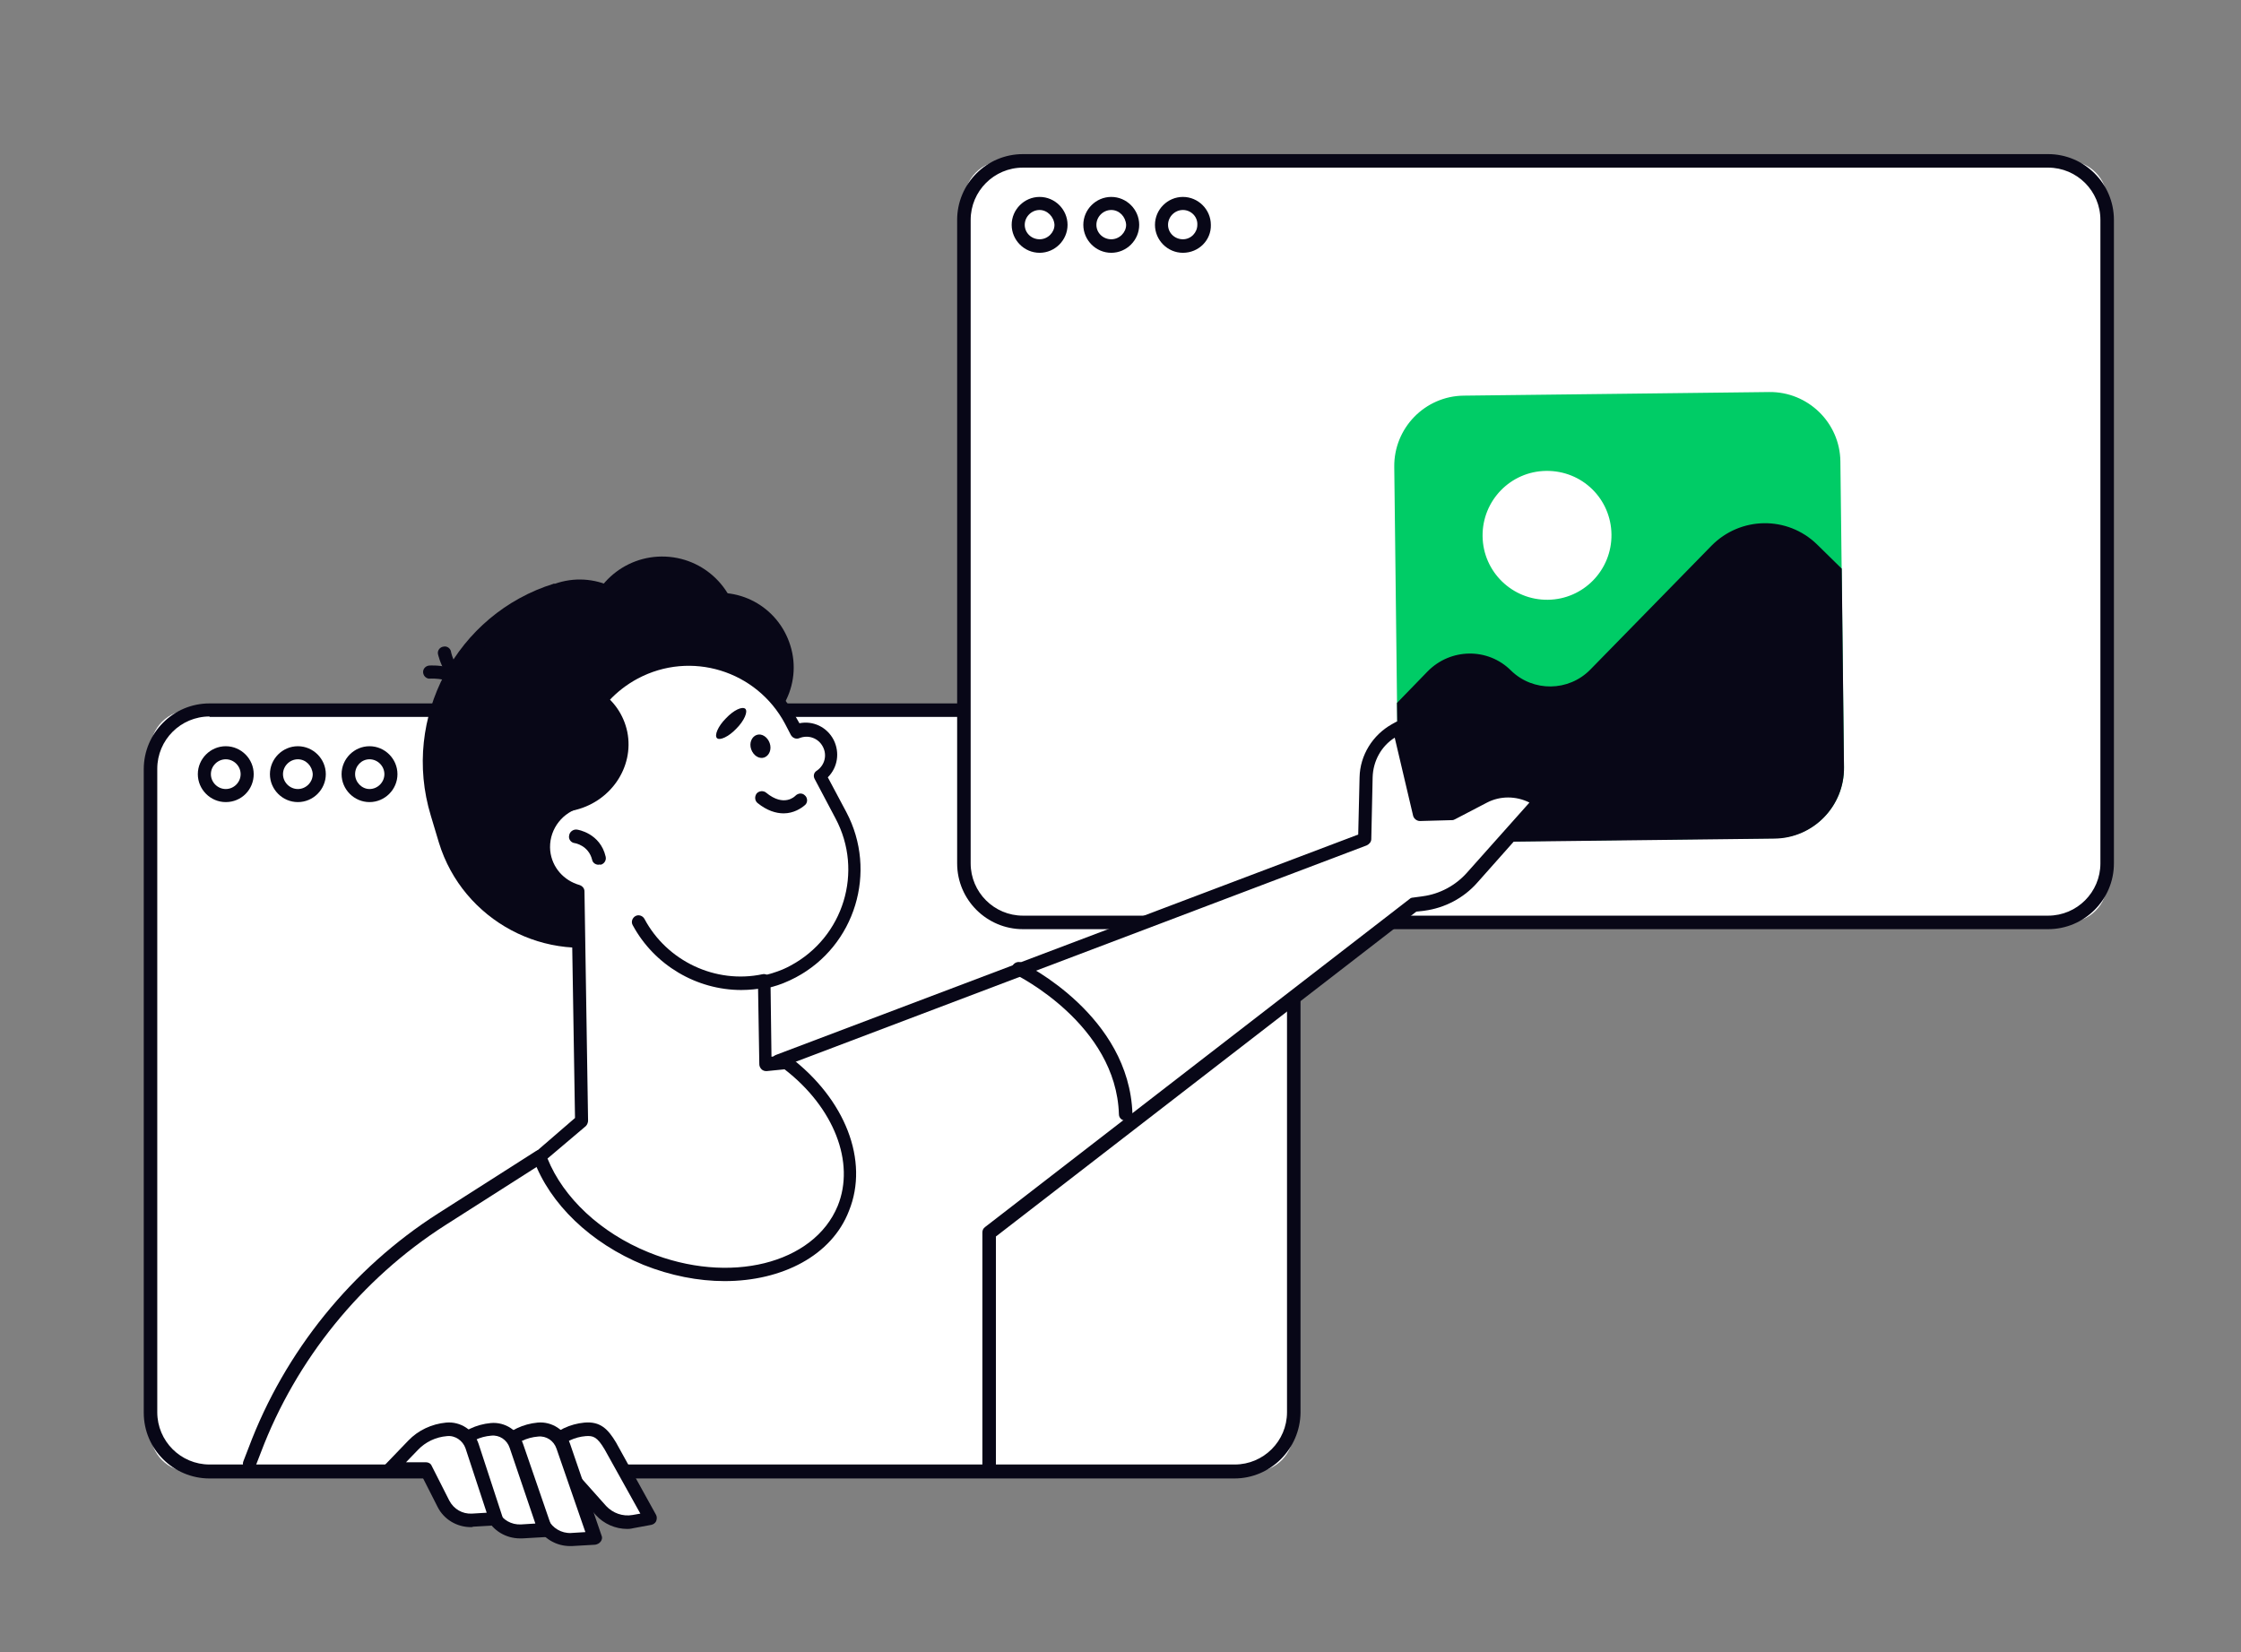 <?xml version="1.0" encoding="utf-8"?>
<!-- Generator: Adobe Illustrator 26.3.1, SVG Export Plug-In . SVG Version: 6.00 Build 0)  -->
<svg version="1.1" id="sv" xmlns="http://www.w3.org/2000/svg" xmlns:xlink="http://www.w3.org/1999/xlink" x="0px" y="0px"
	 viewBox="0 0 497.3 366.7" style="enable-background:new 0 0 497.3 366.7;" xml:space="preserve">
<rect x="0" y="0" width="497.3" height="366.7" fill="#808080" stroke="none"/>
<style type="text/css">
	.st0{fill:#FFFFFF;}
.st1{fill:#080717;}
.st2{fill:#00CC66;}
</style>
<g>
	<g>
		<g>
			<path class="st0" d="M278.2,326.6h-236c-4.9,0-8.8-3.9-8.8-8.8V166.4c0-4.9,3.9-8.8,8.8-8.8h236c4.9,0,8.8,3.9,8.8,8.8v151.4
				C287,322.7,283.1,326.6,278.2,326.6z"/>
			<path class="st1" d="M273.9,328.1H46.5c-8,0-14.6-6.5-14.6-14.6V170.7c0-8,6.5-14.6,14.6-14.6h227.5c8,0,14.6,6.5,14.6,14.6
				v142.8C288.5,321.5,282,328.1,273.9,328.1z M46.5,159c-6.4,0-11.6,5.2-11.6,11.6v142.8c0,6.4,5.2,11.6,11.6,11.6h227.5
				c6.4,0,11.6-5.2,11.6-11.6V170.7c0-6.4-5.2-11.6-11.6-11.6H46.5z"/>
		</g>
		<g>
			<path class="st1" d="M50.1,178c-3.4,0-6.2-2.8-6.2-6.2s2.8-6.2,6.2-6.2c3.4,0,6.2,2.8,6.2,6.2S53.6,178,50.1,178z M50.1,168.5
				c-1.8,0-3.3,1.5-3.3,3.3c0,1.8,1.5,3.3,3.3,3.3c1.8,0,3.3-1.5,3.3-3.3C53.4,170,51.9,168.5,50.1,168.5z"/>
		</g>
		<g>
			<path class="st1" d="M66.1,178c-3.4,0-6.2-2.8-6.2-6.2s2.8-6.2,6.2-6.2c3.4,0,6.2,2.8,6.2,6.2S69.5,178,66.1,178z M66.1,168.5
				c-1.8,0-3.3,1.5-3.3,3.3c0,1.8,1.5,3.3,3.3,3.3c1.8,0,3.3-1.5,3.3-3.3C69.3,170,67.9,168.5,66.1,168.5z"/>
		</g>
		<g>
			<path class="st1" d="M82,178c-3.4,0-6.2-2.8-6.2-6.2s2.8-6.2,6.2-6.2c3.4,0,6.2,2.8,6.2,6.2S85.4,178,82,178z M82,168.5
				c-1.8,0-3.2,1.5-3.2,3.3c0,1.8,1.5,3.3,3.2,3.3c1.8,0,3.3-1.5,3.3-3.3C85.3,170,83.8,168.5,82,168.5z"/>
		</g>
	</g>
	<g>
		<g>
			<path class="st0" d="M458.8,204.7h-236c-4.9,0-8.8-3.9-8.8-8.8V44.5c0-4.9,3.9-8.8,8.8-8.8h236c4.9,0,8.8,3.9,8.8,8.8v151.4
				C467.6,200.8,463.6,204.7,458.8,204.7z"/>
			<path class="st1" d="M454.5,206.2H227c-8,0-14.6-6.5-14.6-14.6V48.8c0-8,6.5-14.6,14.6-14.6h227.5c8,0,14.6,6.5,14.6,14.6v142.8
				C469.1,199.7,462.5,206.2,454.5,206.2z M227,37.2c-6.4,0-11.6,5.2-11.6,11.6v142.8c0,6.4,5.2,11.6,11.6,11.6h227.5
				c6.4,0,11.6-5.2,11.6-11.6V48.8c0-6.4-5.2-11.6-11.6-11.6H227z"/>
		</g>
		<g>
			<path class="st1" d="M230.7,56.1c-3.4,0-6.2-2.8-6.2-6.2c0-3.4,2.8-6.2,6.2-6.2c3.4,0,6.2,2.8,6.2,6.2
				C236.9,53.3,234.1,56.1,230.7,56.1z M230.7,46.6c-1.8,0-3.3,1.5-3.3,3.3c0,1.8,1.5,3.2,3.3,3.2c1.8,0,3.3-1.5,3.3-3.2
				C233.9,48.1,232.4,46.6,230.7,46.6z"/>
		</g>
		<g>
			<path class="st1" d="M246.6,56.1c-3.4,0-6.2-2.8-6.2-6.2c0-3.4,2.8-6.2,6.2-6.2s6.2,2.8,6.2,6.2C252.8,53.3,250,56.1,246.6,56.1z
				 M246.6,46.6c-1.8,0-3.3,1.5-3.3,3.3c0,1.8,1.5,3.2,3.3,3.2c1.8,0,3.3-1.5,3.3-3.2C249.8,48.1,248.4,46.6,246.6,46.6z"/>
		</g>
		<g>
			<path class="st1" d="M262.5,56.1c-3.4,0-6.2-2.8-6.2-6.2c0-3.4,2.8-6.2,6.2-6.2c3.4,0,6.2,2.8,6.2,6.2
				C268.8,53.3,266,56.1,262.5,56.1z M262.5,46.6c-1.8,0-3.3,1.5-3.3,3.3c0,1.8,1.5,3.2,3.3,3.2c1.8,0,3.2-1.5,3.2-3.2
				C265.8,48.1,264.3,46.6,262.5,46.6z"/>
		</g>
	</g>
	<g>
		<path class="st2" d="M393.8,186l-67.8,0.8c-8.6,0.1-15.7-6.8-15.8-15.4l-0.8-67.8c-0.1-8.6,6.8-15.7,15.4-15.8l67.8-0.8
			c8.6-0.1,15.7,6.8,15.8,15.4l0.8,67.8C409.3,178.9,402.4,185.9,393.8,186z"/>
		<path class="st0" d="M357.6,118.6c0.1,7.9-6.2,14.4-14.1,14.5c-7.9,0.1-14.4-6.2-14.5-14.1c-0.1-7.9,6.2-14.4,14.1-14.5
			C351.1,104.4,357.5,110.7,357.6,118.6z"/>
		<path class="st1" d="M310.2,171.4l-0.2-15.4l6.8-7c5.1-5.2,13.4-5.3,18.5-0.2l0,0c4.9,4.8,12.8,4.7,17.6-0.2l26.9-27.5
			c6.4-6.5,16.8-6.7,23.4-0.3l5.5,5.4l0.5,44.1c0.1,8.6-6.8,15.7-15.4,15.8l-67.8,0.8C317.4,187,310.3,180.1,310.2,171.4z"/>
	</g>
	<g>
		<path class="st0" d="M125.2,326h-7.9l5.1-5.3c2-2,4.6-3.3,7.4-3.5l0,0c2.5-0.2,3.8,0.7,5.6,3.7l8.9,16l-3.8,0.7
			c-2.7,0.5-5.4-0.4-7.2-2.5L125.2,326z"/>
		<path class="st1" d="M139.2,339.3c-2.6,0-5.2-1.1-7-3.1l-7.7-8.7h-7.2c-0.6,0-1.1-0.4-1.4-0.9c-0.2-0.5-0.1-1.2,0.3-1.6l5.1-5.3
			c2.2-2.3,5.2-3.7,8.4-4c3.5-0.3,5.2,1.4,7,4.4l8.9,16.1c0.2,0.4,0.2,0.9,0,1.4c-0.2,0.4-0.6,0.7-1.1,0.8l-3.8,0.7
			C140.3,339.2,139.8,339.3,139.2,339.3z M120.8,324.5h4.4c0.4,0,0.8,0.2,1.1,0.5l8.2,9.2c1.5,1.6,3.7,2.4,5.9,2l1.7-0.3l-7.9-14.2
			c-1.7-2.9-2.6-3.1-4.2-3c-2.5,0.2-4.8,1.3-6.5,3.1L120.8,324.5z"/>
	</g>
	<g>
		<path class="st0" d="M114.8,326h-7.9l5.1-5.3c2-2,4.6-3.3,7.4-3.5l0,0c2.5-0.2,4.8,1.3,5.6,3.7l7,20.4l-5.2,0.3
			c-2.7,0.1-5.2-1.3-6.4-3.7L114.8,326z"/>
		<path class="st1" d="M126.5,343.1c-3.1,0-6-1.7-7.4-4.5l-5.2-11.1h-7c-0.6,0-1.1-0.4-1.4-0.9c-0.2-0.5-0.1-1.2,0.3-1.6l5.1-5.3
			c2.2-2.3,5.2-3.7,8.4-4c3.2-0.3,6.2,1.7,7.2,4.7l7,20.4c0.2,0.4,0.1,0.9-0.2,1.3c-0.3,0.4-0.7,0.6-1.2,0.7l-5.2,0.3
			C126.8,343.1,126.7,343.1,126.5,343.1z M110.4,324.5h4.4c0.6,0,1.1,0.3,1.3,0.9l5.6,11.9c0.9,1.8,2.9,3,5,2.9l3.2-0.2l-6.4-18.5
			c-0.6-1.8-2.3-2.9-4.1-2.7c-2.5,0.2-4.8,1.3-6.5,3.1L110.4,324.5z"/>
	</g>
	<g>
		<path class="st0" d="M104.4,326h-7.9l5.1-5.3c2-2,4.6-3.3,7.4-3.5l0,0c2.5-0.2,4.8,1.3,5.6,3.7l6.4,18.6l-5.2,0.3
			c-2.7,0.1-5.2-1.3-6.4-3.7L104.4,326z"/>
		<path class="st1" d="M115.4,341.4c-3.1,0-6-1.7-7.4-4.5l-4.5-9.3h-7c-0.6,0-1.1-0.4-1.4-0.9c-0.2-0.5-0.1-1.2,0.3-1.6l5.1-5.3
			c2.2-2.3,5.2-3.7,8.4-4c3.2-0.3,6.2,1.7,7.2,4.7l6.4,18.6c0.2,0.4,0.1,0.9-0.2,1.3c-0.3,0.4-0.7,0.6-1.2,0.7l-5.2,0.3
			C115.7,341.4,115.6,341.4,115.4,341.4z M100,324.5h4.4c0.6,0,1.1,0.3,1.3,0.8l4.9,10.1c0.9,1.9,2.9,3,5,2.9l3.2-0.2l-5.7-16.8
			c-0.6-1.8-2.3-2.9-4.1-2.7c-2.5,0.2-4.8,1.3-6.5,3.1L100,324.5z"/>
	</g>
	<g>
		<path class="st0" d="M94.5,326h-7.9l5.1-5.3c2-2,4.6-3.3,7.4-3.5l0,0c2.5-0.2,4.8,1.3,5.6,3.7l5.3,16.2l-5.2,0.3
			c-2.7,0.1-5.2-1.3-6.4-3.7L94.5,326z"/>
		<path class="st1" d="M104.5,338.9c-3.1,0-6-1.7-7.4-4.5l-3.5-6.9h-7c-0.6,0-1.1-0.4-1.4-0.9c-0.2-0.5-0.1-1.2,0.3-1.6l5.1-5.3
			c2.2-2.3,5.2-3.7,8.4-4c3.2-0.3,6.2,1.7,7.2,4.7l5.3,16.2c0.1,0.4,0.1,0.9-0.2,1.3c-0.3,0.4-0.7,0.6-1.1,0.6l-5.2,0.3
			C104.8,338.9,104.7,338.9,104.5,338.9z M90.1,324.5h4.4c0.6,0,1.1,0.3,1.3,0.8l3.9,7.7c1,1.9,2.9,3,5,2.9l3.3-0.2l-4.7-14.3
			c-0.6-1.7-2.3-2.9-4.1-2.7c-2.5,0.2-4.8,1.3-6.5,3.1L90.1,324.5z"/>
	</g>
	<g>
		<path class="st0" d="M119.8,256.7L98,270.6c-19,12.1-33.5,30.1-41.4,51.2l-1.2,3.1L119.8,256.7z"/>
		<path class="st1" d="M55.4,326.3c-0.2,0-0.3,0-0.5-0.1c-0.8-0.3-1.2-1.1-0.9-1.9l1.2-3.1c8-21.3,22.9-39.7,42-51.9l21.8-13.9
			c0.7-0.4,1.6-0.2,2.1,0.5c0.4,0.7,0.2,1.6-0.5,2.1l-21.8,13.9c-18.6,11.9-33.1,29.8-40.9,50.4l-1.2,3.1
			C56.6,325.9,56,326.3,55.4,326.3z"/>
	</g>
	<g>
		<path class="st0" d="M172.7,235.3l130.1-49.3l0.3-13.7c0.1-4.4,2.6-8.4,6.4-10.5l0.9-0.5l4.5,19.3l7.2-0.2l7.1-3.7
			c3.5-1.8,7.6-1.8,11.1,0.1l1.4,0.8l-15.1,17c-2.8,3.1-6.6,5.2-10.8,5.7l-2.2,0.3l-94.2,72.8v52.1L172.7,235.3z"/>
		<path class="st1" d="M219.5,327.1c-0.8,0-1.5-0.7-1.5-1.5v-52.1c0-0.5,0.2-0.9,0.6-1.2l94.2-72.8c0.2-0.2,0.5-0.3,0.7-0.3l2.2-0.3
			c3.8-0.5,7.3-2.4,9.8-5.2l13.9-15.6c-3-1.5-6.5-1.5-9.4,0l-7.1,3.7c-0.2,0.1-0.4,0.2-0.6,0.2l-7.2,0.2c-0.7,0-1.3-0.5-1.5-1.1
			l-4.1-17.4c-3,1.9-4.8,5.2-4.9,8.8l-0.3,13.7c0,0.6-0.4,1.1-1,1.4l-130.1,49.3c-0.8,0.3-1.6-0.1-1.9-0.9c-0.3-0.8,0.1-1.6,0.9-1.9
			l129.2-48.9l0.3-12.7c0.1-4.9,2.9-9.4,7.2-11.8l0.9-0.5c0.4-0.2,0.9-0.2,1.3,0c0.4,0.2,0.7,0.6,0.8,1l4.3,18.1l5.6-0.1l6.8-3.5
			c3.9-2,8.6-2,12.5,0.1l1.4,0.8c0.4,0.2,0.7,0.6,0.8,1.1c0.1,0.4-0.1,0.9-0.4,1.2l-15.1,17c-3,3.4-7.2,5.6-11.7,6.2l-1.8,0.2
			l-93.3,72.1v51.3C220.9,326.4,220.3,327.1,219.5,327.1z"/>
	</g>
	<g>
		<path class="st1" d="M153.6,204.3l-15.1,4.6c-17.3,5.3-35.8-4.6-41.1-21.9l-1.8-6c-6.6-21.7,5.7-44.8,27.4-51.5l3.5,5.5
			c13.6-4.1,28.1,3.6,32.3,17.2l8.2,27C170.2,189.8,164.2,201.1,153.6,204.3z"/>
		
			<ellipse transform="matrix(1 -1.603029e-02 1.603029e-02 1 -2.752 2.195)" class="st1" cx="135.6" cy="172.7" rx="37" ry="34.7"/>
		<path class="st1" d="M169.9,231.4c-11-2.3-20.6-10.1-24.6-21.5l-3.7-10.5l27.7-10L169.9,231.4z"/>
		<path class="st1" d="M126.3,177.9c-2.5-11.6,2.1-24,11.9-29.9h0c6.1-3.6,13-4,19.1-1.6c-3.2,0.4-12.2,1.9-13.9,7.9
			C141.4,161.7,141.3,175.6,126.3,177.9z"/>
		<path class="st1" d="M175.4,143.3c2.7,8.7-2.3,18-11,20.6c-8.7,2.7-18-2.3-20.6-11c-2.7-8.7,2.3-18,11-20.6
			C163.5,129.6,172.7,134.5,175.4,143.3z"/>
		<path class="st1" d="M118.2,136.4c-16.4,7.4-25.4,25.7-20.7,43.5c4.6,1.4,9.8,1.5,14.8-0.1c13.1-4,20.7-17.4,16.9-29.9
			C127.5,144,123.4,139.3,118.2,136.4z"/>
		<path class="st1" d="M144.5,140.3c2.7,8.7-2.3,18-11,20.6c-8.7,2.7-18-2.3-20.6-11c-2.7-8.7,2.3-18,11-20.6
			C132.6,126.7,141.8,131.6,144.5,140.3z"/>
		
			<ellipse transform="matrix(4.451482e-02 -0.999 0.999 4.451482e-02 5.058546e-02 281.003)" class="st1" cx="146.9" cy="140.5" rx="17" ry="17"/>
		<g>
			<path class="st1" d="M104.5,154.6c-0.5,0-1-0.2-1.3-0.7c-2.4-3.7-7.7-3.3-7.7-3.3c-0.8,0.1-1.5-0.5-1.6-1.3
				c-0.1-0.8,0.5-1.5,1.3-1.6c0.3,0,7.1-0.6,10.5,4.6c0.4,0.7,0.2,1.6-0.5,2.1C105.1,154.5,104.8,154.6,104.5,154.6z"/>
		</g>
		<g>
			<path class="st1" d="M105.1,154c-0.1,0-0.3,0-0.4-0.1c-6-1.7-7.4-8.4-7.5-8.7c-0.2-0.8,0.4-1.6,1.2-1.7c0.8-0.2,1.6,0.4,1.7,1.2
				l0,0c0,0.1,1.1,5.2,5.4,6.4c0.8,0.2,1.3,1,1,1.8C106.3,153.6,105.7,154,105.1,154z"/>
		</g>
		<g>
			<path class="st0" d="M174.5,235.7l-4.6,0.5l-0.3-18.2c2.2-0.5,4.3-1.3,6.4-2.3c12.5-6.7,17.3-22.2,10.6-34.7l-4.6-8.7
				c2.3-1.6,3.2-4.7,1.8-7.2l0,0c-1.3-2.6-4.4-3.6-7-2.6l-1.3-2.5c-6.7-12.5-22.2-17.3-34.7-10.6l0,0c-10.6,5.6-15.6,17.6-12.9,28.7
				c-4.6,1.5-7.7,6-7.2,11c0.5,4.4,3.6,7.8,7.6,8.8l0.8,50.9l-9.3,8c3.3,9.2,11.8,17.8,23.6,22.6c18.6,7.6,38.3,2.6,43.9-11.2
				C191.6,257.3,186.1,244.4,174.5,235.7z"/>
			<path class="st1" d="M160.8,284.3c-5.8,0-12-1.2-18-3.6c-11.7-4.8-20.8-13.5-24.4-23.4c-0.2-0.6,0-1.2,0.4-1.6l8.8-7.6l-0.8-49.2
				c-4.2-1.5-7.1-5.3-7.7-9.8c-0.6-5.2,2.3-10.1,6.9-12.1c-2.2-11.6,3.4-23.4,13.9-29.1c6.4-3.4,13.8-4.1,20.7-2
				c6.9,2.1,12.6,6.8,16,13.2l0.8,1.4c3-0.6,6.1,0.8,7.6,3.7c1.4,2.8,0.9,6.1-1.3,8.3l4.1,7.7c7,13.2,2,29.7-11.2,36.7
				c-1.7,0.9-3.6,1.7-5.6,2.2l0.2,15.4l3-0.3c0.4,0,0.7,0.1,1,0.3c12.4,9.4,17.7,23.1,13.2,34.2
				C184.6,278.6,173.6,284.3,160.8,284.3z M121.5,257.1c3.5,8.7,11.8,16.5,22.4,20.8c17.9,7.3,36.7,2.6,42-10.3
				c3.9-9.6-0.8-21.8-11.8-30.3l-4,0.4c-0.4,0-0.8-0.1-1.1-0.4c-0.3-0.3-0.5-0.7-0.5-1.1l-0.3-18.2c0-0.7,0.5-1.3,1.2-1.5
				c2.1-0.5,4.2-1.2,6-2.2c11.8-6.3,16.3-20.9,10-32.7l-4.6-8.7c-0.4-0.7-0.2-1.5,0.5-1.9c1.7-1.2,2.3-3.4,1.3-5.3
				c-1-1.9-3.2-2.7-5.2-1.9c-0.7,0.3-1.5,0-1.9-0.7l-1.3-2.5c-6.3-11.8-20.9-16.3-32.7-10c-9.7,5.2-14.8,16.3-12.2,27
				c0.2,0.8-0.3,1.5-1,1.8c-4,1.3-6.6,5.2-6.2,9.4c0.4,3.7,3,6.6,6.5,7.6c0.6,0.2,1.1,0.7,1.1,1.4l0.8,50.9c0,0.4-0.2,0.9-0.5,1.2
				L121.5,257.1z"/>
		</g>
		<g>
			<path class="st1" d="M132.8,191.9c-0.7,0-1.3-0.5-1.4-1.1c-0.8-3.2-3.8-3.7-3.9-3.7c-0.8-0.1-1.4-0.9-1.2-1.7
				c0.1-0.8,0.9-1.4,1.7-1.3c0.2,0,5.2,0.8,6.4,6c0.2,0.8-0.3,1.6-1.1,1.8C133,191.8,132.9,191.9,132.8,191.9z"/>
		</g>
		<g>
			<path class="st1" d="M173.9,180.5c-1.7,0-3.7-0.6-5.8-2.3c-0.6-0.5-0.7-1.4-0.2-2.1c0.5-0.6,1.5-0.7,2.1-0.2
				c4,3.3,6.4,0.8,6.5,0.7c0.6-0.6,1.5-0.7,2.1-0.1c0.6,0.5,0.7,1.5,0.1,2.1C177.8,179.4,176.1,180.5,173.9,180.5z"/>
		</g>
		<path class="st1" d="M170.8,164.9c0.5,1.4-0.1,2.8-1.2,3.2c-1.1,0.4-2.4-0.4-2.9-1.8c-0.5-1.4,0.1-2.8,1.2-3.2
			C169,162.7,170.3,163.5,170.8,164.9z"/>
		<path class="st1" d="M165.4,157.3c0.6,0.6-0.2,2.6-2,4.4c-1.7,1.8-3.7,2.7-4.3,2.1c-0.6-0.6,0.2-2.6,2-4.4
			C162.8,157.6,164.7,156.7,165.4,157.3z"/>
		<path class="st1" d="M133.1,153.4c-10.6,3.6-17.2,14.5-15.3,25.7c2.8,1.1,6,1.5,9.2,0.8c8.4-1.7,13.8-9.6,12.2-17.5
			C138.4,158.6,136.2,155.5,133.1,153.4z"/>
		<g>
			<path class="st1" d="M164.5,219.7c-9.9,0-19.3-5.5-24.1-14.4c-0.4-0.7-0.1-1.6,0.6-2c0.7-0.4,1.6-0.1,2,0.6
				c5,9.4,15.8,14.5,26.2,12.3c0.8-0.2,1.6,0.4,1.8,1.2c0.2,0.8-0.4,1.6-1.2,1.8C168.1,219.5,166.3,219.7,164.5,219.7z"/>
		</g>
	</g>
	<g>
		<path class="st1" d="M249.8,248.7c-0.8,0-1.5-0.6-1.5-1.4c-0.6-20-22.7-30.9-22.9-31c-0.7-0.4-1-1.2-0.7-2c0.4-0.7,1.2-1,2-0.7
			c1,0.5,23.9,11.8,24.6,33.6C251.3,248,250.6,248.7,249.8,248.7C249.8,248.7,249.8,248.7,249.8,248.7z"/>
	</g>
</g>
<g>
	<path class="st1" d="M2791.1,1062.7c6,3.9,9.1,7.9,9.5,11c0,0,131.2,50,165.7,24.8c27.9-20.4-0.6-42.8-9.2-44.7
		c-16.2-3.6-17.1-4.5-9.9-21.5c7.2-17.1,17.3-27.1-8.1-29.6c-17.9-1.8-18.8-7.2-19.7-27.8c-0.9-20.6-33.2-23.3-44.9-17.9
		c-11.7,5.4,0-8.1-10.8-10.8c-10.8-2.7-13.5,3.6-15.3,8.1c-1.8,4.5-24.2,6.3-28.7,22.4c-4.5,16.2-22.4,14.4-16.2,41.3
		c6.3,26.9-2.7,16.2-9.9,18.8C2786.7,1039.4,2778.6,1054.6,2791.1,1062.7z"/>
	<g>
		<path class="st0" d="M2726.3,1178.3l54.9-85.3c6.7-10.7,18.6-17.1,31.2-16.9l100.7-2.3c14.2-0.3,26.9,8.7,31.2,22.2l27.5,86.2
			L2726.3,1178.3z"/>
		<path class="st1" d="M2971.8,1183.6c-0.6,0-1.1-0.4-1.3-0.9l-27.5-86.2c-4.1-12.9-16.4-21.6-29.9-21.3l-100.7,2.3
			c-12.2-0.2-23.7,6-30.1,16.3l-54.9,85.3c-0.4,0.6-1.2,0.8-1.8,0.4c-0.6-0.4-0.8-1.2-0.4-1.8l54.9-85.3c6.9-11,19.3-17.7,32.3-17.5
			l100.6-2.3c14.7-0.3,28,9.2,32.5,23.2l27.5,86.2c0.2,0.7-0.2,1.4-0.9,1.7C2972.1,1183.6,2971.9,1183.6,2971.8,1183.6z"/>
	</g>
	<circle class="st1" cx="2846.8" cy="997" r="46.3"/>
	<g>
		<path class="st0" d="M2902.6,1012.8c-2-0.4-4.1-0.3-5.9,0.3c3.4-17.9-5.7-36.1-22.4-43.9c-20.6-9.7-45.1-0.4-54.1,20.4l-4.9,11.4
			c-7.9,18.3,3.1,39.2,22.6,43l3.6,0.7v29.8h-17.8c6,16.5,22.6,28.3,42.1,28.3s36.1-11.8,42.1-28.3h-21.8v-30.9
			c2.7-2.7,4.7-6.1,5.6-10l0.2-0.7c1.6,1.6,3.6,2.7,5.9,3.2c6.4,1.3,12.7-2.8,14-9.3C2913.2,1020.4,2909.1,1014.1,2902.6,1012.8z"/>
		<path class="st1" d="M2865.8,1104.2c-19.6,0-37-11.7-43.4-29.2c-0.1-0.4-0.1-0.9,0.2-1.2c0.2-0.4,0.7-0.6,1.1-0.6h16.5v-27.4
			l-2.5-0.5c-9.7-1.9-17.9-8-22.5-16.8c-4.6-8.8-5-19-1-28.1l4.9-11.4c4.5-10.4,12.9-18.4,23.5-22.4c10.6-4,22.1-3.5,32.4,1.3
			c16.5,7.8,26,25.4,23.4,43.4c1.5-0.2,3.1-0.2,4.6,0.1l0,0c7.1,1.5,11.8,8.5,10.3,15.6c-0.7,3.5-2.7,6.4-5.7,8.4
			c-2.9,1.9-6.5,2.6-9.9,1.9c-1.8-0.4-3.5-1.1-4.9-2.1c-1,3.3-2.8,6.4-5.2,8.9v29h20.5c0.4,0,0.8,0.2,1.1,0.6
			c0.2,0.4,0.3,0.8,0.2,1.2C2902.8,1092.4,2885.3,1104.2,2865.8,1104.2z M2825.6,1075.8c6.5,15.4,22.4,25.7,40.2,25.7
			c17.8,0,33.7-10.2,40.2-25.7h-19.9c-0.7,0-1.3-0.6-1.3-1.3v-30.9c0-0.3,0.1-0.7,0.4-0.9c2.6-2.6,4.4-5.9,5.3-9.4l0.2-0.7
			c0.1-0.5,0.5-0.8,0.9-1c0.5-0.1,0.9,0,1.3,0.3c1.5,1.4,3.3,2.4,5.3,2.8c2.8,0.6,5.6,0,7.9-1.5c2.4-1.6,4-3.9,4.5-6.7
			c1.2-5.7-2.5-11.3-8.2-12.5l0,0c-1.7-0.4-3.6-0.3-5.3,0.3c-0.4,0.1-0.9,0-1.3-0.3c-0.3-0.3-0.5-0.8-0.4-1.2
			c3.3-17.5-5.6-34.9-21.6-42.5c-9.6-4.5-20.4-5-30.4-1.2c-10,3.8-17.8,11.2-22,21l-4.9,11.4c-3.6,8.3-3.3,17.7,1,25.8
			c4.2,8,11.8,13.7,20.7,15.4l3.6,0.7c0.6,0.1,1.1,0.7,1.1,1.3v29.8c0,0.7-0.6,1.3-1.3,1.3H2825.6z"/>
	</g>
	<g>
		<path class="st1" d="M2894.6,1027.8c-0.1,0-0.2,0-0.3,0c-0.7-0.1-1.2-0.8-1-1.6c0.5-2.6,2.1-4.9,4.3-6.4c2.3-1.5,5-2,7.6-1.5
			c0.7,0.1,1.2,0.8,1,1.6c-0.1,0.7-0.8,1.2-1.6,1c-4-0.8-8,1.8-8.8,5.8C2895.7,1027.4,2895.2,1027.8,2894.6,1027.8z"/>
	</g>
	<g>
		<path class="st1" d="M2837.2,1001.4c-0.3,0-0.6-0.1-0.9-0.3c-0.5-0.5-0.6-1.3-0.1-1.9l6.6-7.4c1.8-2,2.6-4.6,2.2-7.3
			c-0.3-2.6-1.8-5-4-6.4c0,0-0.1-0.1-0.1-0.1c-0.1-0.1-3.9-3-11,0.2c-0.7,0.3-1.4,0-1.7-0.6c-0.3-0.7,0-1.4,0.6-1.7
			c8.2-3.8,13-0.4,13.7,0.1c2.8,1.9,4.7,4.9,5.1,8.3c0.4,3.4-0.6,6.8-2.9,9.4l-6.6,7.4C2837.9,1001.3,2837.6,1001.4,2837.2,1001.4z"
			/>
	</g>
	<path class="st1" d="M2869.6,996.1c-1.5,1.9-3.6,2.4-4.8,1.2c-1.2-1.2-0.9-3.8,0.6-5.7c1.5-1.9,3.6-2.4,4.8-1.2
		C2871.3,991.7,2871,994.2,2869.6,996.1z"/>
	<path class="st1" d="M2836.1,988.4c-1.5,1.9-3.6,2.4-4.8,1.2c-1.2-1.2-0.9-3.8,0.6-5.7c1.5-1.9,3.6-2.4,4.8-1.2
		C2837.8,984,2837.6,986.5,2836.1,988.4z"/>
	<g>
		<path class="st0" d="M2835.3,1005.7l22.4,0.1C2857.7,1005.8,2845.7,1031.8,2835.3,1005.7z"/>
		<path class="st1" d="M2845.8,1018.6c-0.1,0-0.1,0-0.2,0c-4.4-0.1-8.2-4.3-11.5-12.4c-0.2-0.4-0.1-0.9,0.1-1.2
			c0.2-0.4,0.7-0.6,1.1-0.6c0,0,0,0,0,0l22.4,0.1c0.4,0,0.9,0.2,1.1,0.6c0.2,0.4,0.3,0.9,0.1,1.3
			C2858.7,1006.9,2853.1,1018.6,2845.8,1018.6z M2837.3,1007c2.6,5.8,5.4,8.9,8.3,9c4,0.1,7.9-5.3,9.9-8.9L2837.3,1007z"/>
	</g>
	<g>
		<path class="st1" d="M2896.9,1011.5c2.5-17-6.1-34-21.7-41.8C2874.3,985.6,2882.7,1001,2896.9,1011.5z"/>
	</g>
	<g>
		<path class="st1" d="M2882.1,996.2c-0.6,0-1.1-0.4-1.3-0.9c-3.7-11.7-17.8-12.8-18-12.9c-0.7-0.1-1.3-0.7-1.2-1.4
			c0.1-0.7,0.7-1.3,1.4-1.2c0.7,0,16,1.3,20.3,14.7c0.2,0.7-0.2,1.4-0.9,1.7C2882.4,996.2,2882.3,996.2,2882.1,996.2z"/>
	</g>
	<g>
		<path class="st1" d="M2841.4,1046c-0.7,0-1.3-0.6-1.3-1.3c0-0.7,0.5-1.3,1.3-1.4c8-0.3,21.6-6.3,21.8-6.3c0.7-0.3,1.4,0,1.7,0.7
			c0.3,0.7,0,1.4-0.7,1.7C2863.6,1039.7,2850,1045.7,2841.4,1046C2841.5,1046,2841.5,1046,2841.4,1046z"/>
	</g>
	<g>
		<g>
			<polygon class="st0" points="2759.5,1182.3 2731.5,1129.5 2734.7,1103.1 2689.6,1103.1 2705.3,1182.3 			"/>
			<path class="st1" d="M2759.5,1183.6c-0.5,0-0.9-0.3-1.2-0.7l-28-52.8c-0.1-0.2-0.2-0.5-0.1-0.8l3.1-24.9h-42l15.3,77.6
				c0.1,0.7-0.3,1.4-1,1.5c-0.7,0.1-1.4-0.3-1.5-1l-15.6-79.2c-0.1-0.4,0-0.8,0.3-1.1c0.3-0.3,0.6-0.5,1-0.5h45.1
				c0.4,0,0.7,0.2,1,0.4c0.3,0.3,0.4,0.7,0.3,1l-3.2,26l27.8,52.4c0.3,0.6,0.1,1.4-0.5,1.8
				C2759.9,1183.5,2759.7,1183.6,2759.5,1183.6z"/>
		</g>
		<path class="st1" d="M2673.3,998.3c12.6-0.3,41.1-0.5,51.1-0.7c2.5,0,4.6,1.5,5.4,3.9l30.3,103.8c1.1,3.6-1.5,7.3-5.3,7.3h-52.4
			c-2.5,0-4.7-1.7-5.4-4.1l-28.9-103.1C2667.1,1001.9,2669.6,998.4,2673.3,998.3z"/>
		<g>
			<path class="st0" d="M2699.8,1120.9l4.2-7.5l0.4-15l28-18.2c2.3-1.5,3.7-4,3.9-6.7l0-0.4c0.2-3.1-3-5.2-5.8-3.8
				c-7.1,3.8-18.4,9.8-23.1,12.6c4.8-3.5,15.9-12.6,22.7-18.1c3.4-2.8,5.1-7.2,4.4-11.5l0-0.1c-0.4-2.6-3.3-3.9-5.5-2.4l-32.1,21.4
				l28.9-27.5c2.1-2,2.6-5.1,1.3-7.7l-0.7-1.4c-1-2-3.5-2.6-5.3-1.3l-34.7,24.6l0.4-14.8l11.9-10.2c3.1-2.7,4.2-6.9,2.8-10.8l0,0
				c-0.7-2-3.1-2.7-4.8-1.5l-17.6,12.9c-3,2.2-4.7,5.6-4.7,9.3v23.6l-0.3,17.6c-0.1,6.1,1.5,12.1,4.6,17.4l16.4,28.1L2699.8,1120.9z
				"/>
			<path class="st1" d="M2695.1,1130.6c-0.5,0-0.9-0.2-1.1-0.7l-16.4-28.1c-3.2-5.5-4.8-11.7-4.7-18l0.3-17.6v-23.6
				c0-4.1,2-8,5.3-10.4l17.6-12.9c1.1-0.8,2.6-1.1,3.9-0.7c1.4,0.4,2.4,1.4,2.9,2.7c1.6,4.3,0.3,9.2-3.2,12.2l-11.4,9.8l-0.3,11.6
				l32.5-23.1c1.2-0.8,2.7-1.1,4.1-0.8c1.4,0.4,2.6,1.3,3.2,2.6l0.7,1.4c1.6,3.1,0.9,6.8-1.6,9.2l-17.9,17l19.4-12.9
				c1.4-0.9,3.1-1.1,4.7-0.4c1.5,0.7,2.6,2.1,2.9,3.7c0.8,4.9-1.1,9.8-4.8,12.9c-2.8,2.3-6.4,5.3-10.2,8.3c3.4-1.8,6.6-3.6,9.1-4.9
				c1.7-0.9,3.7-0.8,5.3,0.2c1.6,1.1,2.5,2.8,2.4,4.8l0,0.4c-0.2,3.1-1.9,6-4.5,7.7l-27.4,17.8l-0.4,14.3c0,0.2-0.1,0.4-0.2,0.6
				l-4.2,7.5c-0.4,0.6-1.2,0.9-1.8,0.5c-0.6-0.4-0.9-1.2-0.5-1.8l4.1-7.2l0.4-14.7c0-0.4,0.2-0.8,0.6-1.1l28-18.2
				c1.9-1.3,3.2-3.4,3.3-5.7l0-0.4c0.1-1-0.4-1.9-1.2-2.4c-0.8-0.5-1.8-0.6-2.6-0.1c-6.5,3.5-18.3,9.8-23.1,12.6
				c-0.6,0.3-1.4,0.2-1.8-0.4c-0.4-0.6-0.2-1.4,0.3-1.8c4.8-3.6,16.3-12.9,22.7-18.1c3-2.5,4.5-6.4,3.9-10.3
				c-0.1-0.9-0.6-1.5-1.3-1.8c-0.7-0.3-1.5-0.2-2.2,0.2l-32.1,21.4c-0.6,0.4-1.3,0.3-1.8-0.3c-0.4-0.5-0.4-1.3,0.1-1.8l28.9-27.5
				c1.7-1.6,2.1-4.1,1.1-6.1l-0.7-1.4c-0.3-0.6-0.9-1-1.5-1.2c-0.7-0.2-1.3,0-1.9,0.4l-34.7,24.6c-0.4,0.3-0.9,0.3-1.4,0.1
				c-0.4-0.2-0.7-0.7-0.7-1.2l0.4-14.8c0-0.4,0.2-0.7,0.5-1l11.9-10.2c2.7-2.3,3.6-6,2.4-9.3c-0.2-0.6-0.6-1-1.2-1.1
				c-0.6-0.2-1.1-0.1-1.6,0.3l-17.6,12.9c-2.6,1.9-4.2,5-4.2,8.2v23.6l-0.3,17.6c-0.1,5.9,1.4,11.6,4.4,16.7l16.4,28.1
				c0.4,0.6,0.2,1.4-0.5,1.8C2695.6,1130.6,2695.3,1130.6,2695.1,1130.6z"/>
		</g>
	</g>
	<g>
		<path class="st1" d="M2688,1078.9c-0.4,0-0.8-0.2-1.1-0.5c-0.4-0.6-0.3-1.4,0.3-1.8l24.7-18.3c0.6-0.4,1.4-0.3,1.8,0.3
			c0.4,0.6,0.3,1.4-0.3,1.8l-24.7,18.3C2688.5,1078.8,2688.2,1078.9,2688,1078.9z"/>
	</g>
	<g>
		<path class="st1" d="M2698.3,1088.9c-0.4,0-0.9-0.2-1.1-0.6c-0.4-0.6-0.2-1.4,0.4-1.8l25.6-15.6c0.6-0.4,1.4-0.2,1.8,0.4
			c0.4,0.6,0.2,1.4-0.4,1.8l-25.6,15.6C2698.8,1088.9,2698.5,1088.9,2698.3,1088.9z"/>
	</g>
	<g>
		<path class="st1" d="M2674.7,1069c-0.3,0-0.6-0.1-0.8-0.3c-0.6-0.5-0.7-1.3-0.2-1.9l2.9-3.6c1.3-1.6,2.8-2.9,4.6-3.9l5.3-3.1
			c0.6-0.4,1.4-0.2,1.8,0.5c0.4,0.6,0.2,1.4-0.5,1.8l-5.3,3.1c-1.5,0.9-2.8,2-3.9,3.3l-2.9,3.6
			C2675.5,1068.8,2675.1,1069,2674.7,1069z"/>
	</g>
	<path class="st2" d="M2642.2,928.1l3.5-29.9c1.2-10.3,10-18,20.4-17.8l143,2.4c11.9,0.2,21.1,10.7,19.7,22.5l-3.6,30.1
		c-1.2,10.2-10,17.9-20.3,17.8l-104.2-1.3l1,15.4c0.4,5.4-6.5,8-9.8,3.8l-16.2-20.6l-13.1,0.3
		C2650.4,950.9,2640.7,940.3,2642.2,928.1z"/>
	<polygon class="st0" points="2670.1,919.4 2669.6,938.3 2682.3,923.2 2696,927 2686.6,913.3 2690.8,898.6 2677.6,905.7 
		2667.2,893.9 2668.2,910.9 2653.1,918.5 	"/>
	<polygon class="st0" points="2710.1,916.8 2720.3,909.4 2717.5,889.6 2732.8,905.4 2745.2,898.6 2738.4,914.5 2749.2,924.1 
		2733.9,923 2730.5,938.3 2724.3,919.6 	"/>
	<polygon class="st0" points="2756,919.6 2765,909.4 2761.6,889.6 2773,902.6 2791.1,895.2 2786,908.8 2800.7,917.9 2783.7,922.4 
		2778.1,939.4 2769.6,923.6 	"/>
	<g>
		<path class="st0" d="M2800.2,1148.7l-9,32.1L2800.2,1148.7z"/>
		<path class="st1" d="M2791.3,1182.1c-0.1,0-0.2,0-0.4,0c-0.7-0.2-1.1-0.9-0.9-1.6l9-32.1c0.2-0.7,0.9-1.1,1.6-0.9
			c0.7,0.2,1.1,0.9,0.9,1.6l-9,32.1C2792.4,1181.7,2791.9,1182.1,2791.3,1182.1z"/>
	</g>
	<g>
		<path class="st0" d="M2911.4,1144.5l5.3,35.5L2911.4,1144.5z"/>
		<path class="st1" d="M2916.7,1181.3c-0.6,0-1.2-0.5-1.3-1.1l-5.3-35.5c-0.1-0.7,0.4-1.4,1.1-1.5c0.7-0.1,1.4,0.4,1.5,1.1l5.3,35.5
			c0.1,0.7-0.4,1.4-1.1,1.5C2916.8,1181.3,2916.7,1181.3,2916.7,1181.3z"/>
	</g>
</g>
<g>
	<g>
		<g>
			<path class="st0" d="M3326.9,1030.1h-201.6c-4.9,0-8.8-3.9-8.8-8.8V892.8c0-4.9,3.9-8.8,8.8-8.8h201.6c4.9,0,8.8,3.9,8.8,8.8
				v128.5C3335.7,1026.1,3331.8,1030.1,3326.9,1030.1z"/>
			<path class="st1" d="M3324.4,1031.4h-196.6c-7,0-12.6-5.7-12.6-12.6V895.3c0-7,5.7-12.6,12.6-12.6h196.6c7,0,12.6,5.7,12.6,12.6
				v123.5C3337,1025.7,3331.3,1031.4,3324.4,1031.4z M3127.8,885.2c-5.5,0-10,4.5-10,10v123.5c0,5.5,4.5,10,10,10h196.6
				c5.5,0,10-4.5,10-10V895.3c0-5.5-4.5-10-10-10H3127.8z"/>
		</g>
		<g>
			<path class="st1" d="M3130.9,901.6c-3,0-5.4-2.4-5.4-5.4s2.4-5.4,5.4-5.4s5.4,2.4,5.4,5.4S3133.9,901.6,3130.9,901.6z
				 M3130.9,893.4c-1.5,0-2.8,1.3-2.8,2.8c0,1.5,1.3,2.8,2.8,2.8s2.8-1.3,2.8-2.8C3133.7,894.7,3132.5,893.4,3130.9,893.4z"/>
		</g>
		<g>
			<path class="st1" d="M3144.7,901.6c-3,0-5.4-2.4-5.4-5.4s2.4-5.4,5.4-5.4c3,0,5.4,2.4,5.4,5.4S3147.7,901.6,3144.7,901.6z
				 M3144.7,893.4c-1.5,0-2.8,1.3-2.8,2.8c0,1.5,1.3,2.8,2.8,2.8s2.8-1.3,2.8-2.8C3147.5,894.7,3146.2,893.4,3144.7,893.4z"/>
		</g>
		<g>
			<path class="st1" d="M3158.5,901.6c-3,0-5.4-2.4-5.4-5.4s2.4-5.4,5.4-5.4c3,0,5.4,2.4,5.4,5.4S3161.4,901.6,3158.5,901.6z
				 M3158.5,893.4c-1.5,0-2.8,1.3-2.8,2.8c0,1.5,1.3,2.8,2.8,2.8c1.5,0,2.8-1.3,2.8-2.8C3161.3,894.7,3160,893.4,3158.5,893.4z"/>
		</g>
	</g>
	<g>
		<g>
			<path class="st2" d="M3158.2,937.2h-19.6c-3.1,0-5.6-2.5-5.6-5.6c0-3.1,2.5-5.6,5.6-5.6h19.6c3.1,0,5.6,2.5,5.6,5.6
				C3163.8,934.8,3161.3,937.2,3158.2,937.2z M3138.6,928.7c-1.6,0-3,1.3-3,3c0,1.6,1.3,3,3,3h19.6c1.6,0,3-1.3,3-3c0-1.6-1.3-3-3-3
				H3138.6z"/>
		</g>
		<g>
			<path class="st2" d="M3175.9,937.2c-2.9,0-5.3-2.4-5.3-5.3v-0.4c0-2.9,2.4-5.3,5.3-5.3c2.9,0,5.3,2.4,5.3,5.3v0.4
				C3181.2,934.9,3178.8,937.2,3175.9,937.2z M3175.9,928.7c-1.5,0-2.8,1.2-2.8,2.8v0.4c0,1.5,1.2,2.8,2.8,2.8s2.8-1.2,2.8-2.8v-0.4
				C3178.6,929.9,3177.4,928.7,3175.9,928.7z"/>
		</g>
		<g>
			<path class="st0" d="M3180.8,959.4h119.8H3180.8z"/>
			<path class="st2" d="M3300.6,960.7h-119.8c-0.7,0-1.3-0.6-1.3-1.3c0-0.7,0.6-1.3,1.3-1.3h119.8c0.7,0,1.3,0.6,1.3,1.3
				C3301.9,960.1,3301.3,960.7,3300.6,960.7z"/>
		</g>
		<g>
			<path class="st0" d="M3180.8,971.6h119.8H3180.8z"/>
			<path class="st2" d="M3300.6,972.9h-119.8c-0.7,0-1.3-0.6-1.3-1.3c0-0.7,0.6-1.3,1.3-1.3h119.8c0.7,0,1.3,0.6,1.3,1.3
				C3301.9,972.3,3301.3,972.9,3300.6,972.9z"/>
		</g>
		<g>
			<path class="st0" d="M3180.8,983.8h43H3180.8z"/>
			<path class="st2" d="M3223.9,985.1h-43c-0.7,0-1.3-0.6-1.3-1.3c0-0.7,0.6-1.3,1.3-1.3h43c0.7,0,1.3,0.6,1.3,1.3
				C3225.2,984.5,3224.6,985.1,3223.9,985.1z"/>
		</g>
		<g>
			<path class="st0" d="M3162.6,990.7h-23.3c-2.7,0-4.9-2.2-4.9-4.9v-23.3c0-2.7,2.2-4.9,4.9-4.9h23.3c2.7,0,4.9,2.2,4.9,4.9v23.3
				C3167.5,988.5,3165.3,990.7,3162.6,990.7z"/>
			<path class="st2" d="M3161.2,992h-20.5c-4.2,0-7.6-3.4-7.6-7.6v-20.5c0-4.2,3.4-7.6,7.6-7.6h20.5c4.2,0,7.6,3.4,7.6,7.6v20.5
				C3168.8,988.5,3165.4,992,3161.2,992z M3140.6,958.7c-2.8,0-5.1,2.3-5.1,5.1v20.5c0,2.8,2.3,5.1,5.1,5.1h20.5
				c2.8,0,5.1-2.3,5.1-5.1v-20.5c0-2.8-2.3-5.1-5.1-5.1H3140.6z"/>
		</g>
	</g>
	<g>
		<path class="st0" d="M3261.6,1016.7l2.1-32.7c0.7-10.7-1.9-21.3-7.4-30.4l-27.3-45.8c-1.1-1.9-3.9-1.7-4.8,0.3l0,0
			c-1.3,3.2-1.1,6.8,0.5,9.8l8.7,16.1l-12.3-7.9l-12.6,13.7c-1.3,1.4-1,3.7,0.6,4.8l0,0l-3.2,3.4c-1,1.1-0.8,2.8,0.5,3.5l0,0
			c2.4,1.5,5.3,1.9,8.1,1.3l1.5-0.4l2.9,12.9c0.4,1.9,2.6,2.8,4.3,1.8l0.1-0.1c1.9-1.2,3.3-3.1,3.8-5.4l0.9-3.7l12,12.7l-17.6,73.4
			c1.8,16.5,17.6,27.8,33.8,24.1l90.5-20.5l-18.3-35.8l-71,6.3L3261.6,1016.7z"/>
		<g>
			<path class="st1" d="M3250,1070.2c-6,0-11.9-1.9-16.9-5.4c-6.7-4.8-11.1-12.3-12-20.5l0-0.2l0.1-0.2l17.4-72.7l-9.9-10.5
				l-0.3,1.4c-0.6,2.6-2.2,4.8-4.4,6.2l-0.1,0.1c-1.1,0.7-2.5,0.8-3.8,0.3c-1.2-0.5-2.1-1.6-2.4-2.9l-2.6-11.6l-0.3,0.1
				c-3.1,0.7-6.3,0.2-9-1.4c-0.9-0.6-1.5-1.5-1.7-2.6c-0.1-1.1,0.2-2.1,0.9-2.9l2.4-2.5c-0.5-0.6-0.8-1.4-0.9-2.2
				c-0.2-1.3,0.3-2.6,1.1-3.6l7.8-8.5c3.2-3.5,8.4-4.1,12.3-1.6l2.2,1.4l-6.4-11.8c-1.8-3.4-2-7.3-0.6-10.9c0.6-1.4,1.9-2.3,3.4-2.4
				c1.5-0.1,2.9,0.6,3.7,1.9l27.3,45.8c5.6,9.4,8.2,20.2,7.5,31.2l-2,32.4l66.2-5.8l19.4,38.1l-92.1,20.8
				C3254.3,1070,3252.2,1070.2,3250,1070.2z M3223.7,1044.2c0.9,7.4,4.8,14.2,10.9,18.5c6.1,4.4,13.9,6,21.3,4.3l88.9-20.1
				l-17.1-33.6l-70.2,6.2l-0.2-2.6l3.7-0.3l-0.6,0l2.1-32.7c0.7-10.4-1.8-20.7-7.2-29.7l-27.3-45.8c-0.3-0.5-0.7-0.7-1.3-0.7
				c-0.5,0-1,0.4-1.2,0.9c-1.2,2.8-1,6,0.4,8.7l11.1,20.5l-10.6-6.8c-2.9-1.9-6.7-1.4-9,1.2l-7.8,8.5c-0.4,0.4-0.6,1-0.5,1.5
				c0.1,0.5,0.4,1,0.8,1.3l1.3,0.8l-4.3,4.5c-0.3,0.3-0.3,0.6-0.3,0.8c0,0.2,0.1,0.5,0.5,0.7c2.1,1.3,4.7,1.7,7.1,1.1l2.8-0.7
				l3.2,14.2c0.1,0.5,0.4,0.9,0.9,1.1c0.5,0.2,1,0.1,1.4-0.1l0.1-0.1c1.7-1,2.8-2.7,3.3-4.6l1.4-6l14.1,14.9L3223.7,1044.2z"/>
		</g>
		<g>
			<g>
				<path class="st0" d="M3379.1,1130.2l57.3-96.5l0.9-7.3c-10.1-12.9-27.2-22.6-43.2-20.7l-33.5,3.8c-6.8,0.8-13.1,3.8-17.8,8.5
					l-10.9,11c-5.9,5.9-4.2,80-4.2,80L3379.1,1130.2z"/>
				<path class="st1" d="M3379.1,1131.5c-0.2,0-0.3,0-0.5-0.1l-51.5-21.3c-0.5-0.2-0.8-0.6-0.8-1.2c0-0.2-0.4-18.8-0.1-37.8
					c0.6-39,3.6-42,4.7-43.1l10.9-11c4.9-4.9,11.5-8.1,18.6-8.9l33.5-3.8c17.5-2,34.9,9.2,44.4,21.2c0.2,0.3,0.3,0.6,0.3,0.9
					l-0.9,7.3c0,0.2-0.1,0.4-0.2,0.5l-57.3,96.5C3380,1131.3,3379.5,1131.5,3379.1,1131.5z M3328.8,1108.1l49.7,20.5l56.6-95.3
					l0.8-6.5c-9.1-11.3-25.4-21.7-41.7-19.9l-33.5,3.8c-6.5,0.7-12.6,3.6-17.1,8.1l-10.9,11
					C3328.7,1033.9,3328.2,1079.6,3328.8,1108.1z"/>
			</g>
			<g>
				
					<ellipse transform="matrix(0.707 -0.707 0.707 0.707 313.038 2692.848)" class="st1" cx="3407.1" cy="968.6" rx="35" ry="35"/>
				
					<ellipse transform="matrix(0.846 -0.534 0.534 0.846 11.975 1952.146)" class="st1" cx="3379.1" cy="955.4" rx="23.1" ry="23.1"/>
				<path class="st1" d="M3350.1,946.2c-1,7.6,4.4,14.5,12,15.5c7.6,1,14.5-4.4,15.5-12c1-7.6-4.4-14.5-12-15.5
					C3358,933.2,3351,938.6,3350.1,946.2z"/>
				
					<ellipse transform="matrix(0.124 -0.992 0.992 0.124 2063.199 4234.639)" class="st1" cx="3431" cy="948.3" rx="23.6" ry="22.9"/>
				<g>
					<path class="st1" d="M3443.1,973.1c-0.5,0-1-0.3-1.2-0.8c-0.3-0.6,0-1.4,0.6-1.7c6.4-2.9,11-9.5,12-17.4
						c1.4-11.6-5.4-22-15.3-23.2c-0.7-0.1-1.2-0.7-1.1-1.4c0.1-0.7,0.7-1.2,1.4-1.1c11.3,1.4,19.2,13.1,17.5,26.1
						c-1.1,8.7-6.3,16.2-13.5,19.4C3443.4,973.1,3443.2,973.1,3443.1,973.1z"/>
				</g>
				
					<ellipse transform="matrix(0.54 -0.841 0.841 0.54 757.546 3275.63)" class="st1" cx="3376.9" cy="944.4" rx="31.4" ry="31.4"/>
				
					<ellipse transform="matrix(0.902 -0.432 0.432 0.902 -71.318 1559.845)" class="st1" cx="3397.9" cy="936.9" rx="31.4" ry="31.4"/>
				<g>
					<path class="st1" d="M3400.9,968.6c-1.4,0-2.7-0.1-4.1-0.3c-17.9-2.2-30.6-18.6-28.4-36.5l0,0c2.2-17.9,18.6-30.6,36.5-28.4
						c17.9,2.2,30.6,18.6,28.4,36.5C3431.2,956.5,3417.1,968.6,3400.9,968.6z M3370.9,932.1L3370.9,932.1
						c-2.1,16.5,9.7,31.6,26.2,33.7c16.5,2.1,31.6-9.7,33.7-26.2c2.1-16.5-9.7-31.6-26.2-33.7C3388.1,903.9,3373,915.6,3370.9,932.1
						z"/>
				</g>
				<g>
					<path class="st1" d="M3397.7,984c-0.1,0-0.1,0-0.2,0c-1.9-0.2-3.7-1-5.2-2.1c-0.7-0.5-1.3-1.2-1.9-1.9
						c-0.4-0.6-0.3-1.4,0.2-1.8c0.6-0.4,1.4-0.3,1.8,0.2c0.4,0.5,0.9,1,1.4,1.4c1.1,0.9,2.5,1.4,3.9,1.6c0.7,0.1,1.2,0.7,1.1,1.4
						C3398.9,983.5,3398.4,984,3397.7,984z"/>
				</g>
				<g>
					<path class="st0" d="M3362.8,1012l-0.8-17.6c-0.6-0.1-1.2-0.3-1.8-0.5c-11.4-3.8-16.7-18.8-11.8-33.5
						c4.9-14.6,18.2-23.4,29.6-19.6c9.1,3.1,14.3,13.2,13.6,24.6c2.1-1.7,4.9-2.6,7.8-2.2c5.3,0.7,9.2,5.3,8.8,10.3
						c-0.4,5.4-5.6,9.2-11.2,8.5c-1.2-0.2-2.3-0.5-3.4-1l1.5,33.9L3362.8,1012z"/>
					<path class="st1" d="M3395.1,1016.2c-0.7,0-1.3-0.5-1.3-1.2l-1.5-33.9c0-0.5,0.2-0.9,0.6-1.1c0.4-0.2,0.9-0.3,1.3-0.1
						c0.9,0.5,1.9,0.8,3,0.9c2.5,0.3,5-0.4,6.9-1.9c1.7-1.4,2.8-3.3,2.9-5.5c0.4-4.3-3.1-8.3-7.7-8.9c-2.5-0.3-5,0.4-6.9,1.9
						c-0.4,0.3-0.9,0.4-1.4,0.1c-0.5-0.2-0.7-0.7-0.7-1.2c0.7-11.1-4.4-20.5-12.7-23.3c-10.7-3.6-23.3,4.8-28,18.8
						c-2.3,6.8-2.4,13.9-0.2,20c2.1,5.9,6.1,10.2,11.2,11.9c0.6,0.2,1.2,0.3,1.7,0.4c0.6,0.1,1,0.6,1,1.2l0.8,17.6
						c0,0.7-0.5,1.3-1.2,1.3c-0.7,0-1.3-0.5-1.3-1.2l-0.7-16.6c-0.3-0.1-0.6-0.2-1-0.3c-5.9-2-10.5-6.8-12.8-13.5
						c-2.3-6.6-2.2-14.3,0.2-21.6c5.1-15.3,19.1-24.4,31.2-20.4c8.8,3,14.4,12.2,14.5,23.4c2-1,4.4-1.4,6.7-1.1
						c5.9,0.8,10.4,6,9.9,11.7c-0.2,2.8-1.6,5.4-3.9,7.2c-2.4,2-5.6,2.9-8.8,2.5c-0.6-0.1-1.2-0.2-1.8-0.4l1.4,31.9
						C3396.5,1015.6,3395.9,1016.2,3395.1,1016.2C3395.2,1016.2,3395.2,1016.2,3395.1,1016.2z"/>
				</g>
				<path class="st1" d="M3392.3,966.8c-0.2,0-0.4,0.1-0.7,0.1c-12.3,1.5-23.8-9.9-25.8-25.5c0-0.2,0-0.4-0.1-0.5
					c4.2-1.5,8.6-1.8,12.7-0.4C3388.1,943.7,3393.5,954.7,3392.3,966.8z"/>
				<g>
					<path class="st1" d="M3364.1,996c-0.6,0-1.2,0-1.9-0.1c-0.7,0-1.2-0.7-1.2-1.4c0-0.7,0.7-1.3,1.4-1.2
						c7.3,0.5,14.5-2.3,19.6-7.6c0.5-0.5,1.3-0.5,1.8,0c0.5,0.5,0.5,1.3,0,1.8C3378.6,993,3371.5,996,3364.1,996z"/>
				</g>
				<path class="st1" d="M3354.7,957c0.3,0.7-1.1,2-3.1,2.8c-2,0.8-3.8,0.9-4.1,0.2c-0.3-0.7,1.1-2,3.1-2.8
					C3352.5,956.4,3354.4,956.3,3354.7,957z"/>
				<path class="st1" d="M3373.2,962.4c-0.3,0.9-2.6,0.9-5.1,0.1s-4.3-2.3-4-3.2c0.3-0.9,2.6-0.9,5.1-0.1
					C3371.7,960.1,3373.5,961.5,3373.2,962.4z"/>
				<g>
					<path class="st1" d="M3356.8,971.6c-0.4,0-0.7-0.2-1-0.4c-1-1.2-1.3-2.8-0.8-4.3l2-6c0.2-0.7,1-1,1.6-0.8c0.7,0.2,1,1,0.8,1.6
						l-2,6c-0.2,0.6-0.1,1.3,0.4,1.8c0.5,0.5,0.4,1.3-0.1,1.8C3357.4,971.5,3357.1,971.6,3356.8,971.6z"/>
				</g>
				<g>
					<path class="st1" d="M3362.8,984.2c-2.1,0-4.2-1.5-6.1-4.4c0,0,0,0,0,0c-0.3-0.5-0.3-1-0.1-1.5c0.4-0.6,0.9-1.5,11.1-1.1
						c0.4,0,0.8,0.2,1,0.6c0.2,0.3,0.3,0.8,0.1,1.2c-0.2,0.5-2,4.8-5.6,5.2C3363.2,984.2,3363,984.2,3362.8,984.2z M3359.9,979.7
						c0.9,1.1,2.1,2,3.2,1.9c1-0.1,1.9-1,2.5-1.9C3363.4,979.6,3361.3,979.6,3359.9,979.7z"/>
				</g>
				<g>
					<path class="st1" d="M3394.7,976.3C3394.7,976.3,3394.7,976.3,3394.7,976.3c-0.8,0-1.3-0.6-1.3-1.3c0.1-2.9,1-5.2,2.7-6.7
						c2.4-2.2,5.6-2,5.7-2c0.7,0.1,1.2,0.7,1.2,1.4c-0.1,0.7-0.7,1.2-1.4,1.2c-0.1,0-2.3-0.1-3.9,1.4c-1.1,1-1.8,2.7-1.8,4.8
						C3396,975.7,3395.4,976.3,3394.7,976.3z"/>
				</g>
				<path class="st1" d="M3354.4,965.1c-0.3,1.6-1.5,2.7-2.7,2.5c-1.2-0.2-1.9-1.7-1.6-3.3s1.5-2.7,2.7-2.5
					C3354,962.1,3354.7,963.6,3354.4,965.1z"/>
				<path class="st1" d="M3367.9,967.6c-0.3,1.6-1.5,2.7-2.7,2.5c-1.2-0.2-1.9-1.7-1.6-3.3c0.3-1.6,1.5-2.7,2.7-2.5
					C3367.4,964.6,3368.1,966,3367.9,967.6z"/>
			</g>
			<g>
				<path class="st0" d="M3419.2,1068.5c-0.4,0-0.7-0.2-1-0.5l-13.3-15.9c-0.5-0.5-0.4-1.4,0.2-1.8c0.5-0.5,1.4-0.4,1.8,0.2
					l13.3,15.9c0.5,0.5,0.4,1.4-0.2,1.8C3419.8,1068.4,3419.5,1068.5,3419.2,1068.5z"/>
			</g>
			<polygon class="st1" points="3350.7,1050.5 3318.7,1053.6 3303.4,1013 3326.5,1011 3355.8,1009 			"/>
			<path class="st1" d="M3324.1,1043c1.2-5.3,3.8-10.1,7.6-14l10.9-11c4.2-4.3,9.7-7.1,15.8-8.2c-4.3,9.6-3.4,17.5,3.3,20.1
				c9.7,3.7,28-5.4,40.9-20.3c1.1-1.2,2.1-2.5,3-3.7c11.9,1.7,23.1,8,30.8,17.8l6,7l16,24.9l-23.9,30.8l-15.5-19l-18.9,97.5h-104.2
				l4-11.8c3.5-10.3,9.1-19.7,16.5-27.7l7.7-8.4L3324.1,1043z"/>
			<g>
				<path class="st0" d="M3325.4,1053.7c-0.7,0-1.2-0.5-1.3-1.2c-1.1-15.9,12.8-25,13.4-25.4c0.6-0.4,1.4-0.2,1.8,0.4
					c0.4,0.6,0.2,1.4-0.4,1.8c-0.1,0.1-13.2,8.6-12.2,23C3326.8,1053,3326.2,1053.6,3325.4,1053.7
					C3325.5,1053.7,3325.5,1053.7,3325.4,1053.7z"/>
			</g>
			<g>
				<g>
					<path class="st0" d="M3357.1,1128.4c5.7-3.3,12.7-3.4,18.6-0.4c1.5,0.4,3.1,1.1,4.5,1.8l9.2,5l64.1-25.1l-18.4-24.7l22.2-29.5
						l33.7,50.8l-0.2,0.2l1.6,2.2c9.5,13.3,3.2,32-12.4,36.8c-31.1,9.5-74.6,22.8-80.3,24.4l-0.1,0.1c-7.8,3.2-13.7,5-21.1,2.3
						l-10.7-4.4l3.7,2.3c1.7,1.1,2.5,3.3,1.7,5.2c-0.4,1-1.4,1.5-2.4,1.2l-9.4-3c-4.2-1.5-7.2-5.1-7.9-9.5l-3.5-22.9
						c-0.7-4.9,1.6-9.8,5.9-12.2L3357.1,1128.4z"/>
					<path class="st1" d="M3371.3,1178c-0.3,0-0.6,0-1-0.1l-9.4-3c-4.7-1.7-8-5.7-8.7-10.5l-3.5-22.9c-0.8-5.4,1.8-10.8,6.6-13.5
						l1.2-0.7l0,0c6.1-3.5,13.4-3.6,19.7-0.5c1.6,0.5,3.2,1.1,4.7,1.9l8.7,4.7l62-24.3l-17.4-23.4c-0.3-0.5-0.3-1.1,0-1.5l22.2-29.5
						c0.3-0.3,0.6-0.5,1.1-0.5c0.4,0,0.8,0.2,1,0.6l33.7,50.8c0.2,0.2,0.2,0.5,0.2,0.8l1.1,1.6c4.8,6.7,6,15,3.4,22.8
						c-2.6,7.8-8.6,13.6-16.5,16c-33.1,10.1-73.5,22.4-80.1,24.3c-0.1,0.1-0.2,0.1-0.3,0.2c-7.2,3-13.8,5.3-22,2.3l-3.6-1.5
						c0.4,1.2,0.4,2.5-0.1,3.8C3373.9,1177.2,3372.6,1178,3371.3,1178z M3357.8,1129.5l-1.2,0.7c-3.8,2.2-6,6.6-5.3,10.9l3.5,22.9
						c0.6,3.9,3.3,7.2,7,8.5l9.4,2.9c0.3,0.1,0.7-0.1,0.9-0.4c0.5-1.3,0-2.9-1.2-3.6l-3.7-2.3c-0.6-0.4-0.8-1.1-0.5-1.7
						c0.3-0.6,1-0.9,1.6-0.6l10.7,4.4c6.6,2.3,11.9,1.1,19.9-2.2c0.1-0.1,0.3-0.2,0.5-0.3c5.6-1.6,46.8-14.2,80.3-24.4
						c7.1-2.2,12.5-7.4,14.8-14.4c2.4-7,1.3-14.4-3.1-20.4l-1.6-2.2c-0.2-0.3-0.3-0.6-0.2-0.9l-32.3-48.6l-20.5,27.3l17.8,23.9
						c0.2,0.3,0.3,0.7,0.2,1.1c-0.1,0.4-0.4,0.7-0.8,0.8l-64.1,25.1c-0.4,0.1-0.7,0.1-1.1-0.1l-9.2-5c-1.3-0.7-2.8-1.3-4.3-1.7
						c-0.1,0-0.2-0.1-0.2-0.1C3369.6,1126.3,3363.1,1126.5,3357.8,1129.5L3357.8,1129.5z"/>
				</g>
				<g>
					<path class="st1" d="M3350,1142.6c-0.4,0-0.9-0.2-1.1-0.7c-0.3-0.6-0.1-1.4,0.5-1.8l11.1-6.3c0.6-0.4,1.4-0.1,1.8,0.5
						c0.3,0.6,0.1,1.4-0.5,1.8l-11.1,6.3C3350.4,1142.6,3350.2,1142.6,3350,1142.6z"/>
				</g>
				<g>
					<path class="st1" d="M3351.6,1151.4c-0.5,0-0.9-0.2-1.1-0.7c-0.3-0.6-0.1-1.4,0.5-1.7l10.5-5.5c0.6-0.3,1.4-0.1,1.7,0.5
						c0.3,0.6,0.1,1.4-0.5,1.7l-10.5,5.5C3352,1151.3,3351.8,1151.4,3351.6,1151.4z"/>
				</g>
				<g>
					<path class="st1" d="M3353,1159.9c-0.5,0-0.9-0.2-1.1-0.7c-0.3-0.6-0.1-1.4,0.5-1.7l10-5.4c0.6-0.3,1.4-0.1,1.7,0.5
						c0.3,0.6,0.1,1.4-0.5,1.7l-10,5.4C3353.4,1159.8,3353.2,1159.9,3353,1159.9z"/>
				</g>
			</g>
		</g>
		<g>
			<path class="st1" d="M3250,966.4l-0.6-0.2c-5.5-2.1-10-6.1-12.7-11.4l-2.3-4.7l-10.9-5.7c-1.8-0.9-2.8-2.8-2.6-4.8
				c0.1-1.4,0.9-2.7,2.1-3.5c1.2-0.8,2.6-1.1,4-0.7l21.8,4.9l-0.6,2.5l-21.8-4.9c-0.7-0.2-1.4,0-1.9,0.3c-0.5,0.4-0.9,1-1,1.6
				c-0.1,0.9,0.4,1.8,1.2,2.3l11.6,6.1l2.7,5.5c2.3,4.7,6.3,8.3,11.2,10.2l0.6,0.2L3250,966.4z"/>
		</g>
		<g>
			<path class="st1" d="M3212.2,946.3c-1.1,0-2.2-0.1-3.3-0.3l0.5-2.5c3.8,0.8,7.7-0.1,10.9-2.3l1-0.7l1.5,2.1l-1,0.7
				C3219,945.2,3215.6,946.3,3212.2,946.3z"/>
		</g>
		<g>
			<path class="st1" d="M3216.6,953.7l-1.1-2.3l0.6-0.3c3.7-1.8,6.9-4.3,9.7-7.3l1.9,1.7c-3,3.3-6.5,6-10.5,7.9L3216.6,953.7z"/>
		</g>
		<g>
			
				<rect x="3225.7" y="949.7" transform="matrix(0.97 -0.242 0.242 0.97 -135.008 811.147)" class="st1" width="2.6" height="8.5"/>
		</g>
	</g>
</g>
</svg>

